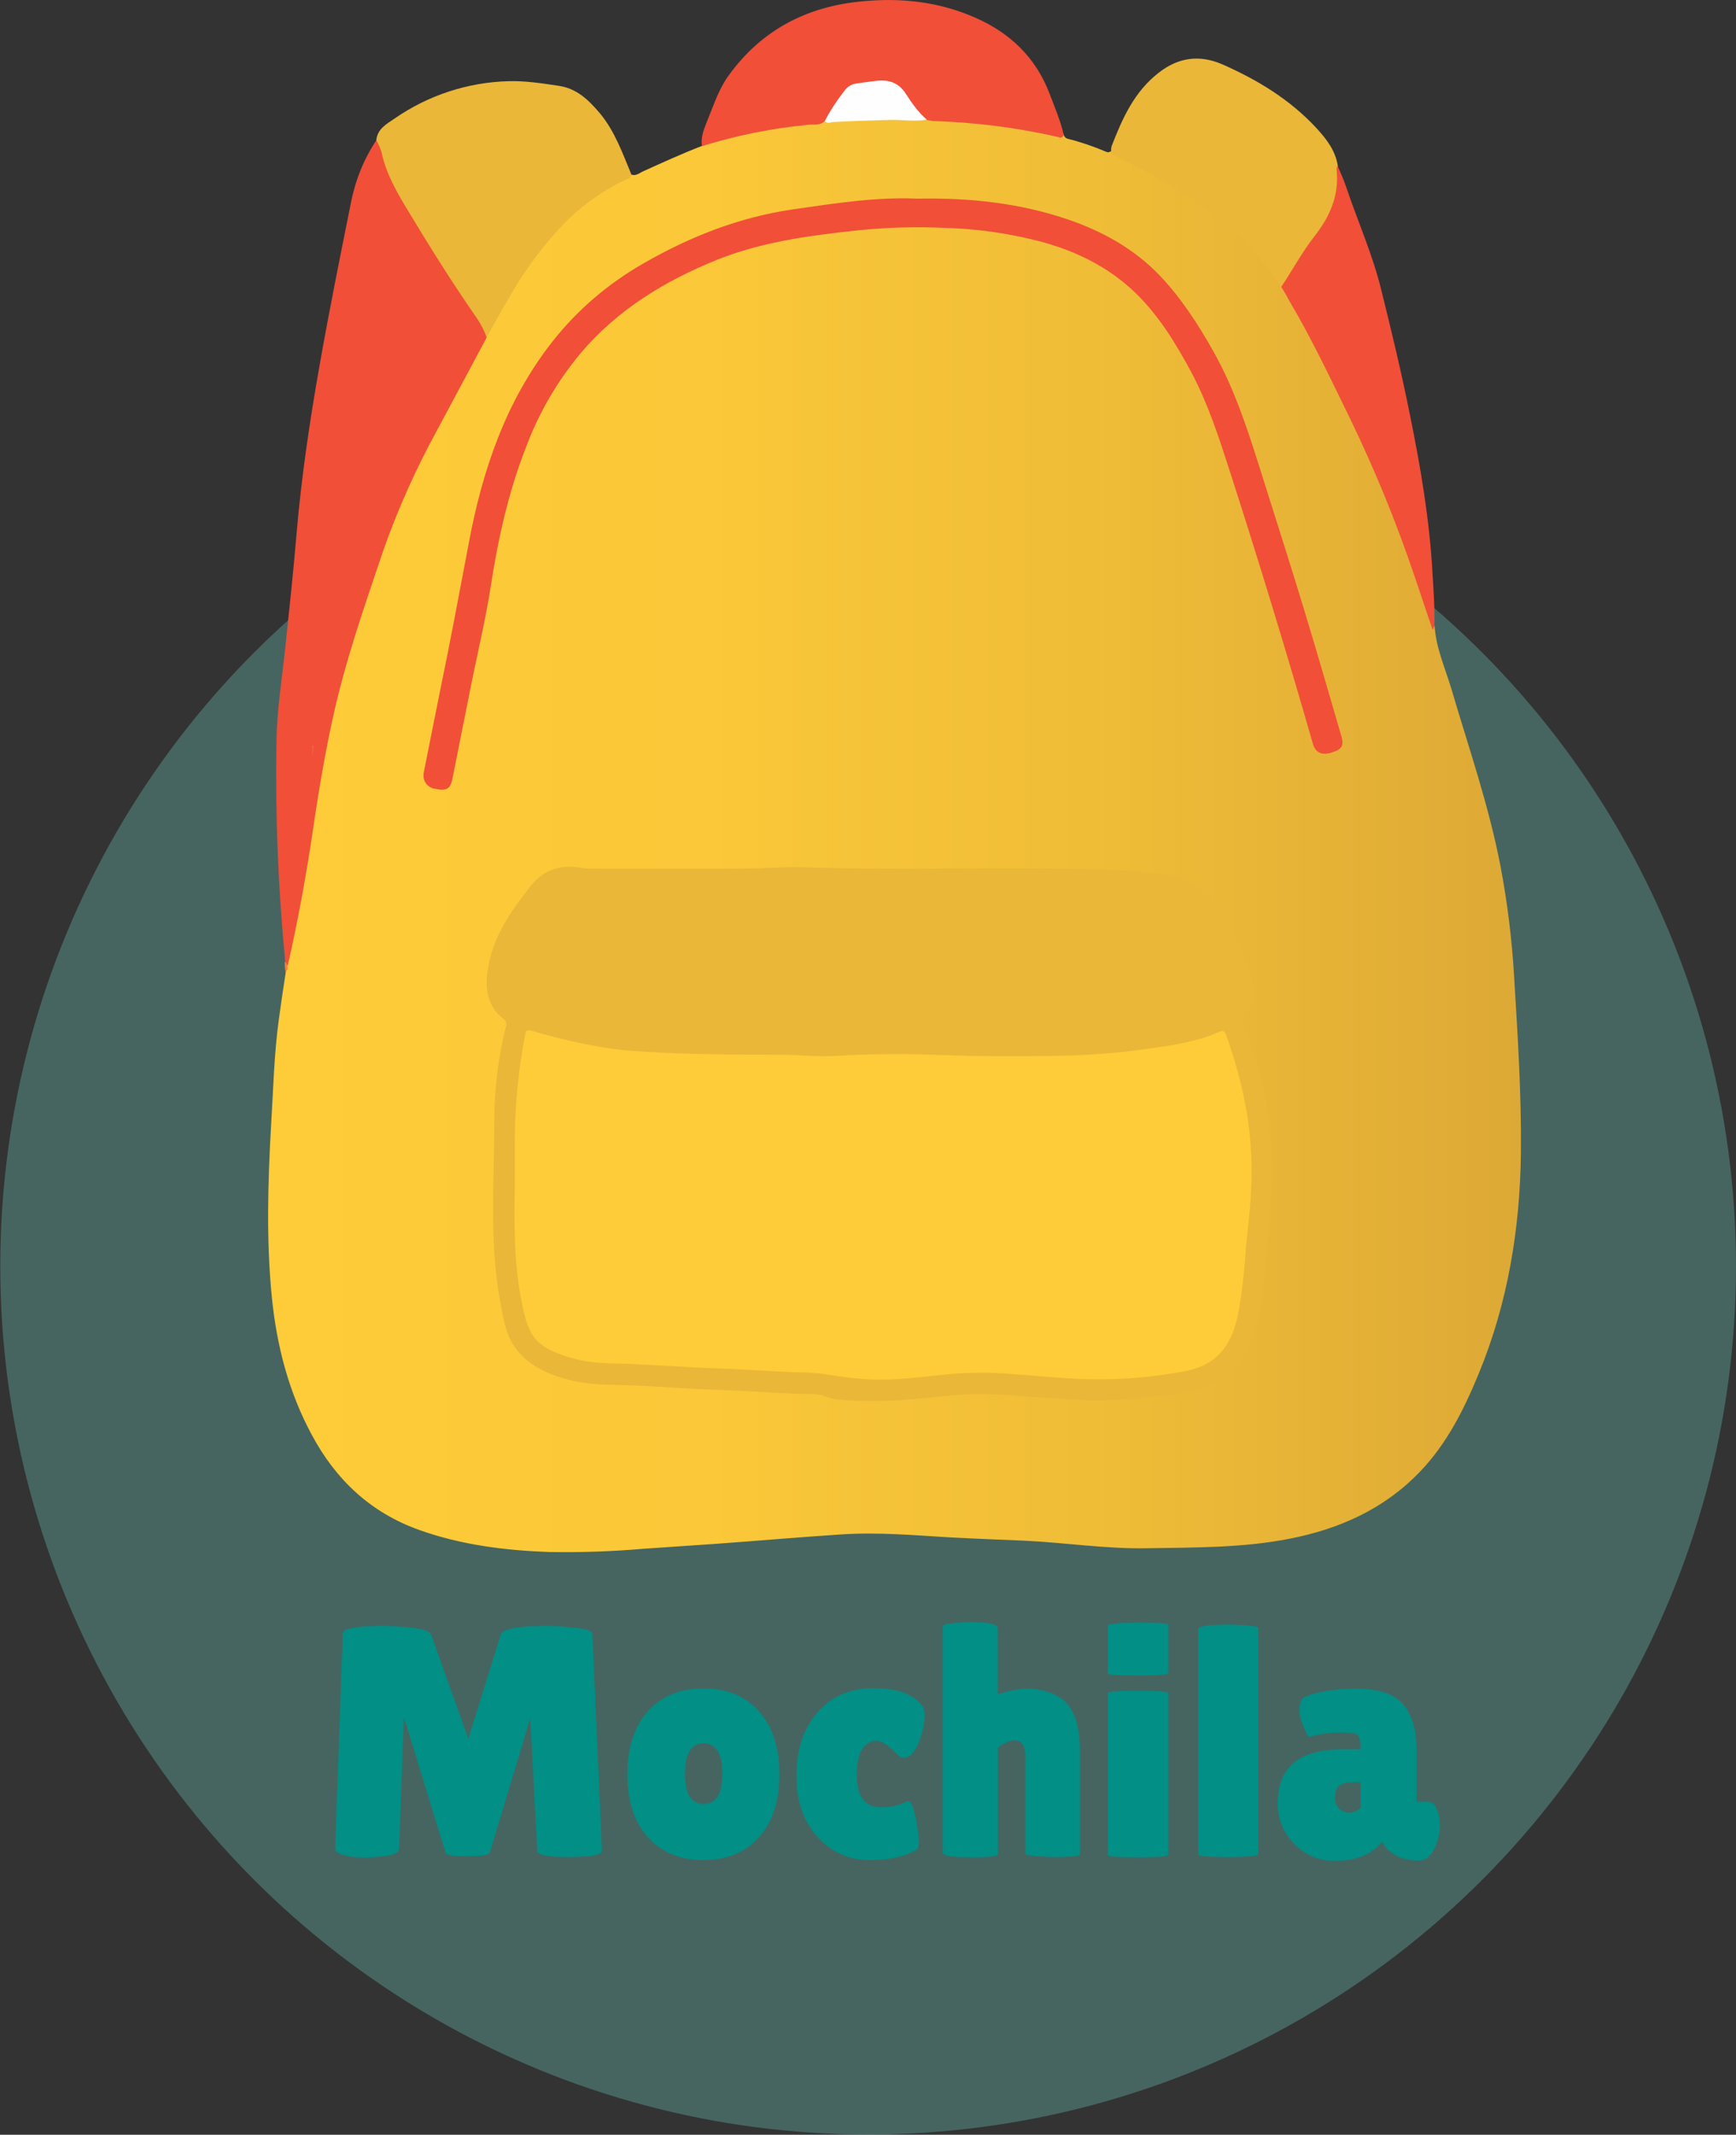 <?xml version="1.0" encoding="utf-8"?>
<!-- Generator: Adobe Illustrator 25.4.1, SVG Export Plug-In . SVG Version: 6.00 Build 0)  -->
<svg version="1.1" xmlns="http://www.w3.org/2000/svg" xmlns:xlink="http://www.w3.org/1999/xlink" x="0px" y="0px"
	 viewBox="0 0 641.7 788.7" style="enable-background:new 0 0 641.7 788.7;" xml:space="preserve">
<rect x="0" y="0" width="641.7" height="788.7" fill="#333333" stroke="none"/>
<style type="text/css">
	.st0{display:none;}
	.st1{display:inline;}
	.st2{opacity:0.34;fill:#6CC7B8;enable-background:new    ;}
	.st3{fill:#018F86;}
	.st4{fill:url(#SVGID_1_);}
	.st5{fill:#9E524D;}
	.st6{fill:#225F8C;}
	.st7{fill:url(#SVGID_00000178203353432266825110000015054298521963301276_);}
	.st8{fill:url(#SVGID_00000133504472063192885800000015639236687531950998_);}
	.st9{fill:#F14F38;}
	.st10{fill:#EAB738;}
	.st11{fill:#F68138;}
	.st12{fill:#FEFEFE;}
	.st13{fill:#F2614D;}
	.st14{fill:#FECC38;}
</style>
<g id="Layer_1" class="st0">
	<g id="Capa_7" class="st1">
		<circle class="st2" cx="320.9" cy="467.8" r="320.9"/>
	</g>
	<g id="bolsillo" class="st1">
		<path class="st3" d="M205.2,612.8c0,8.5-3.7,14.9-11,19.3c4,1.5,7.5,4.1,10,7.6c2.7,3.6,4,8.6,4,15.2c0,6.5-2.4,11.7-7.3,15.5
			c-4.8,3.8-11.7,5.8-20.8,5.8h-28.8c-1.3,0-2.5-0.5-3.4-1.4c-0.9-1-1.4-2.4-1.3-3.7v-78.1c-0.3-0.9,0.2-1.9,1.1-2.2
			c0.3-0.1,0.7-0.1,1.1,0h27.8C195.6,590.7,205.1,598.1,205.2,612.8z M170,610.5v16h0.6c7.8,0,11.7-2.6,11.7-7.8
			c0-2.8-0.8-4.9-2.3-6.2s-4-2-7.5-2L170,610.5z M170,640.9v15.9h2.2c3.5,0,6.1-0.7,7.7-2c1.6-1.3,2.4-3.4,2.4-6.2s-0.8-4.8-2.3-6
			s-4-1.7-7.5-1.7L170,640.9z"/>
		<path class="st3" d="M224.8,631.9c-2.3-4.1-3.4-7.4-3.4-9.9c0-2.6,0.7-4.2,2.1-4.9c4.7-2,11-3,19.1-3s13.8,1.9,17.1,5.7
			c3.3,3.8,5,9.4,5,16.8v19.3h4.1c1.4,0,2.5,0.8,3.2,2.4c0.9,2.1,1.3,4.4,1.2,6.7c0,2.9-0.8,5.8-2.1,8.4c-1.4,2.8-3.4,4.2-5.8,4.2
			c-4.4,0-7.9-1.2-10.6-3.5c-1.2-0.9-2.2-2.2-2.8-3.5c-3.7,4.7-9.6,7.1-17.5,7.1c-5.7,0.1-11.1-2.2-15-6.3c-4-4-6.2-9.4-6.1-15
			c0-13.3,7.9-19.9,23.8-19.9h6.7v-1.2c0-2.1-0.3-3.5-1-4.1s-2.3-0.9-4.8-0.9C233.6,630.1,229.1,630.8,224.8,631.9z M234.6,654.3
			c-0.1,1.5,0.4,3,1.5,4.1c1,0.9,2.3,1.4,3.7,1.4c1.6,0,3-0.7,4.1-1.8v-9.4h-3.4C236.5,648.6,234.6,650.5,234.6,654.3z"/>
		<path class="st3" d="M305.7,675.4c0,0.6-2.9,0.9-8.8,0.8c-8.1-0.2-12.2-0.7-12.2-1.3v-39.5h-3.2c-2.1,0-3.5-1.8-4.1-5.4
			c-0.6-3.6-0.1-7.3,1.2-10.7c1.5-3.6,3.7-5.4,6.8-5.4c2.9,0,5.8,0.7,8.3,2.2c2,1,3.7,2.5,4.9,4.4c5.1-4.4,11.6-6.7,18.3-6.6
			c7.1,0,12.2,1.9,15.4,5.7c3.2,3.8,4.8,10.1,4.8,18.8V675c0,1-3.5,1.5-10.4,1.5s-10.4-0.5-10.4-1.5v-35.3c0-4.1-1.4-6.1-4.3-6.1
			c-1.2,0.1-2.4,0.4-3.4,1c-1,0.4-1.9,0.9-2.8,1.5V675.4z"/>
		<path class="st3" d="M355.1,631.9c-2.3-4.1-3.4-7.4-3.4-9.9s0.7-4.2,2.1-4.9c4.7-2,11-3,19.1-3s13.8,1.9,17.1,5.7
			c3.3,3.8,5,9.4,5,16.8v19.3h4.1c1.4,0,2.5,0.8,3.2,2.4c0.9,2.1,1.3,4.4,1.2,6.7c0,2.9-0.8,5.8-2.1,8.4c-1.4,2.8-3.4,4.2-5.8,4.2
			c-4.4,0-7.9-1.2-10.6-3.5c-1.2-0.9-2.2-2.2-2.8-3.5c-3.7,4.7-9.6,7.1-17.4,7.1c-5.7,0.1-11.1-2.2-15-6.3c-4-4-6.2-9.4-6.1-15
			c0-13.3,7.9-19.9,23.8-19.9h6.7V635c0-2.1-0.3-3.5-1-4.1s-2.3-0.9-4.8-0.9C363.9,630.1,359.4,630.8,355.1,631.9z M364.9,654.3
			c-0.1,1.5,0.4,3,1.5,4.1c1,0.9,2.3,1.4,3.7,1.4c1.5,0,3-0.7,4.1-1.8v-9.4h-3.4C366.8,648.6,364.9,650.5,364.9,654.3L364.9,654.3z"
			/>
		<path class="st3" d="M436,675.4c0,0.6-2.9,0.9-8.8,0.8c-8.1-0.2-12.2-0.7-12.2-1.3v-39.5h-3.2c-2.1,0-3.5-1.8-4.2-5.4
			c-0.2-1-0.3-2.1-0.2-3.2c0-2.6,0.5-5.2,1.5-7.6c1.5-3.6,3.7-5.4,6.8-5.4c2.9,0,5.8,0.7,8.3,2.2c2,1,3.6,2.5,4.9,4.4
			c5.1-4.4,11.6-6.7,18.3-6.6c7.1,0,12.2,1.9,15.4,5.7c3.2,3.8,4.8,10.1,4.8,18.8V675c0,1-3.5,1.5-10.4,1.5s-10.4-0.5-10.4-1.5
			v-35.3c0-4.1-1.4-6.1-4.3-6.1c-1.2,0.1-2.4,0.4-3.4,1c-1,0.4-1.9,0.9-2.8,1.5L436,675.4z"/>
		<path class="st3" d="M483,668.9c-5.1-5.6-7.6-13.4-7.6-23.3c0-9.9,2.5-17.7,7.6-23.3c5.1-5.6,11.9-8.4,20.6-8.4
			c8.6,0,15.5,2.8,20.5,8.4c5,5.6,7.6,13.4,7.6,23.3c0,9.9-2.5,17.7-7.5,23.3c-5.1,5.6-11.9,8.4-20.5,8.4
			C495,677.4,488.1,674.6,483,668.9z M503.6,634.3c-4.6,0-6.9,3.7-6.9,11.2c0,7.5,2.3,11.2,6.9,11.2c4.6,0,6.9-3.7,6.9-11.2
			C510.5,638,508.2,634.3,503.6,634.3z"/>
	</g>
	<g id="banano" class="st1">
		
			<linearGradient id="SVGID_1_" gradientUnits="userSpaceOnUse" x1="92.024" y1="460.541" x2="558.409" y2="460.541" gradientTransform="matrix(1 0 0 -1 0 842.885)">
			<stop  offset="0" style="stop-color:#A83929"/>
			<stop  offset="8.000000e-02" style="stop-color:#B43D2B"/>
			<stop  offset="0.3" style="stop-color:#CF4531"/>
			<stop  offset="0.53" style="stop-color:#E24A35"/>
			<stop  offset="0.76" style="stop-color:#ED4E37"/>
			<stop  offset="1" style="stop-color:#F14F38"/>
		</linearGradient>
		<path class="st4" d="M558.2,406.5c-2.7,20.2-11.9,36.6-28.2,49c-3.6,2.6-7.5,4.6-11.7,5.9c-16.8,5.6-28.2,17.2-36.5,32.3
			c-3.4,6.3-7.1,12.4-10.2,18.8c-7.1,14.8-18.2,26.1-30.6,36.4c-14.8,12.2-32,18.7-50.3,22.7c-14.4,3.2-29,3.4-43.6,2
			c-32.6-3.2-64.4-11.6-94.3-24.9c-21.6-9.5-42.1-21.1-60-36.7c-15.4-13.5-28.5-28.9-36.3-48.2c-6.6-16.2-9.8-33.3-10.7-50.8
			c-0.5-9.5-0.8-19.1-0.5-28.6c0.4-12.5-3.1-23.8-9.1-34.5c-6.8-12-14.2-23.6-20.9-35.6c-10-18-18-36.7-20.9-57.3
			c-2.1-14.7-3.3-29.5-1.2-44.3c1-6.5,2.5-13,5.8-18.8c0.9-1.7,1.9-3.6,4.2-3.8c1.7,0.2,2.6,1.4,3.6,2.6c4.6,6.2,8.6,12.8,11.9,19.7
			c5.8,11.9,13.1,23,20.1,34.1c7.2,11.2,15.4,21.7,24.4,31.5c18.5,20.2,39.1,37.7,63.1,51.2c24.9,14.2,51.2,25.6,78.6,34
			c27.5,8.3,55.4,15.2,83.6,21.2c14.9,3.1,30,5,45.1,7.2c9.5,1.4,19,3,28.5,3.9c7,0.7,13.9,1.5,20.9,1.5c3.8,0,7.7,0.7,11.5,0.5
			c11.8-0.5,23.7-0.3,35.5-0.5c4.5-0.1,9-0.4,13.6-0.3c4.8,0,9.3,1.1,13.1,4.2c0.8,0.7,1.8,1.3,1.8,2.5
			C558.5,404.5,558.4,405.5,558.2,406.5z"/>
		<path class="st5" d="M608.3,668.2l0.7,0.2c0.2,1.6-0.1,3.1-0.7,4.6L608.3,668.2z"/>
		<path class="st6" d="M391.8,455.5c-28.2-0.1-53.3-4.3-78.2-10c-15.2-3.4-30.2-7.8-44.8-13.2c-16.9-6.3-31-16.8-43.4-29.7
			c-10.9-11.5-20.5-24.2-28.5-37.8c-1.7-2.7-0.9-6.3,1.9-8c0.7-0.5,1.6-0.8,2.5-0.8c1.3-0.2,2,0.5,2.8,1.3
			c6,5.8,11.2,12.4,16.9,18.6c9.7,10.9,20.4,20.9,31.8,30c13.3,10.4,28.8,16,45.1,19.5c28.5,6.1,57.1,11.5,85.9,15.5
			c13.9,1.9,27.6,0.6,41.2-2.7c5.6-1.3,11.2-2.8,16.8-4.1c3.3-0.8,4.8-0.2,5.8,2.3c1.7,4,1.1,6.8-1.8,8.5c-3.6,1.9-7.4,3.4-11.4,4.3
			C419.5,453.2,404.6,456,391.8,455.5z"/>
		
			<linearGradient id="SVGID_00000118362476467549807330000001767127142444840324_" gradientUnits="userSpaceOnUse" x1="103.11" y1="547.464" x2="559.692" y2="547.464" gradientTransform="matrix(1 0 0 -1 0 842.885)">
			<stop  offset="0" style="stop-color:#275B82"/>
			<stop  offset="0.44" style="stop-color:#2C668C"/>
			<stop  offset="1" style="stop-color:#357B9E"/>
		</linearGradient>
		<path style="fill:url(#SVGID_00000118362476467549807330000001767127142444840324_);" d="M553.3,366.9
			c-7.9-14.7-18.8-26.9-31.6-37.5c-34.7-28.9-72.4-53.3-112.4-74.1c-54-28-110.7-48.6-170.8-59c-20.5-3.5-41-6.7-61.7-8.1
			c-22.7-1.4-45.4-1-68,1.1c-1.9,0.2-3.9,0-5.7,0.7c3.5,3.2,6.5,7,8.7,11.2c7.2,12.8,14,25.8,21.7,38.3
			c17.4,28.3,39.9,53.1,66.5,73.1c25.3,19.1,53.7,33,83.4,43.8c37.7,13.7,76.7,22.9,116,30.5c12.9,2.5,26,3.7,39,5.8
			c15.8,2.7,31.7,4.3,47.6,4.9c14.9,0.4,29.8-0.2,44.7-0.3c4.6,0,9.2-0.4,13.8-0.2c5.3,0.2,10.1,1.7,13.7,5.9
			c0.1,0.2,0.3,0.2,0.5,0.1c0,0,0,0,0,0C561,390.6,559.4,378.4,553.3,366.9z M499.4,393.3c-29.2,0.5-57.9-3.9-86.4-10
			c-19.4-4.2-39-6.9-58.4-11c-22.2-4.6-44.1-10.6-65.5-18c-18.6-6.5-35.6-16.2-52.3-26.5c-22.6-14-44.6-28.8-63.8-47.7
			c-10.7-10.6-20.3-22.3-28.5-34.9c-0.5-0.7-0.9-1.4-1.4-2.5c10.4-1.6,21-2.2,31.5-1.9c36.6,0.7,72.3,6.8,107.5,16.3
			c37,9.9,73,23.3,107.5,39.8c27.9,13.4,54.2,29.4,77.6,49.7c14.2,12.3,26,26.6,33.9,43.8C502.5,393.3,502.5,393.3,499.4,393.3
			L499.4,393.3z"/>
	</g>
</g>
<g id="Layer_2">
	<g>
		<g id="Capa_7_00000013158528284416352920000015973836750862877855_">
			<circle class="st2" cx="320.9" cy="467.8" r="320.8"/>
		</g>
		<g id="bolsillo_00000057853574250756696660000015395150007156988842_">
			<path class="st3" d="M209.5,686.1c-7.2,0-10.9-0.8-10.9-2.4l-2.6-48.9l-14.9,49.5c-0.3,1-3.1,1.5-8.3,1.5s-7.9-0.4-8.1-1.3
				l-15.4-50.1l-1.8,48.7c-0.1,1.2-1.6,2.1-4.6,2.5c-2.5,0.4-5,0.6-7.5,0.7c-1.9,0-3.9-0.1-5.8-0.4c-3.9-0.6-5.8-1.6-5.7-3l2.8-79.3
				c0-2,5-2.9,14.9-2.9c3.6,0,7.2,0.3,10.7,0.7c4.2,0.4,6.6,1.3,7.1,2.6l13.7,38.4l12-38.5c0.7-2.1,6.3-3.2,16.8-3.2
				c3.6,0,7.2,0.3,10.8,0.7c4.2,0.4,6.3,1.2,6.3,2.4l3.5,80c0,0.9-1.6,1.5-4.8,2C215.1,685.9,212.3,686.1,209.5,686.1z"/>
			<path class="st3" d="M239.5,678.8c-5.1-5.6-7.6-13.4-7.6-23.3c0-9.9,2.6-17.7,7.6-23.3c5.1-5.6,11.9-8.4,20.5-8.4
				c8.6,0,15.5,2.8,20.5,8.4c5,5.6,7.6,13.4,7.6,23.3c0,9.9-2.5,17.7-7.6,23.3c-5,5.6-11.9,8.4-20.5,8.4S244.6,684.4,239.5,678.8z
				 M260.1,644.1c-4.6,0-6.9,3.7-6.9,11.2c0,7.5,2.3,11.2,6.9,11.2c4.6,0,6.9-3.7,6.9-11.2S264.7,644.1,260.1,644.1L260.1,644.1z"/>
			<path class="st3" d="M316.7,655.7c0,8,3,12,9,12c3.4,0.1,6.8-0.7,9.8-2.3c1.2,0,2.2,2.1,3,6.3c0.6,2.8,1,5.7,1.2,8.5
				c0.1,1-0.1,2.1-0.6,3c-4.3,2.7-10.2,4-17.7,4c-7.3,0.1-14.2-3-19.1-8.4c-5.2-5.6-7.9-13.2-7.9-22.8s2.6-17.4,7.8-23.4
				c5.2-5.9,12-8.9,20.6-8.9c8.6,0,14.5,2.1,17.9,6.2c0.8,1.2,1.2,2.6,1.1,4c-0.1,2.2-0.4,4.3-1,6.4c-1.5,5.2-3.4,8.2-5.7,9
				c-0.5,0.1-0.9,0.1-1.4,0.1c-0.6,0-1.4-0.5-2.3-1.5c-3.2-3.2-5.7-4.8-7.6-4.8c-2,0.1-3.9,1.2-4.9,2.9
				C317.4,648.2,316.7,651.3,316.7,655.7z"/>
			<path class="st3" d="M368.9,685.1c0,0.7-3.4,1.1-10.2,1.1c-6.8,0-10.2-0.6-10.2-1.7v-83.6c0-0.6,1.3-1,3.8-1.2s4.6-0.4,6.3-0.4
				c6.8,0,10.2,0.7,10.2,2.2V626c3.3-1.2,6.8-1.9,10.4-2.1c6.2,0,11.1,1.6,14.6,4.9s5.4,9.4,5.4,18.4V685c0,0.7-3.2,1.1-9.5,1.1
				c-7.2-0.2-10.7-0.7-10.7-1.2V649c0-4-1.3-6-3.9-6c-1.8,0-3.9,0.9-6.2,2.6V685.1z"/>
			<path class="st3" d="M431.9,618.1c0,0.6-3.7,0.9-11.2,0.9c-7.4,0-11.2-0.2-11.2-0.7v-17.6c0-0.8,3.7-1.2,11.2-1.2
				s11.2,0.2,11.2,0.7V618.1z M431.9,685.2c0,0.7-3.7,1-11.2,1c-7.4,0-11.2-0.3-11.2-0.8v-59.9c0-0.6,3.7-0.8,11.2-0.8
				c7.4,0,11.2,0.2,11.2,0.7V685.2z"/>
			<path class="st3" d="M465.1,685c0,0.7-4.1,1.1-12.4,1.1c-6.5-0.1-9.8-0.4-9.8-1V602c0-1.2,3.9-1.8,11.8-1.8
				c6.9,0.2,10.4,0.6,10.4,1.2V685z"/>
			<path class="st3" d="M483.7,641.7c-2.3-4.1-3.4-7.4-3.4-9.9c0-2.6,0.7-4.2,2.1-4.9c4.7-2,11-3,19.1-3s13.8,1.9,17.1,5.7
				c3.3,3.8,5,9.4,5,16.8v19.3h4.2c1.4,0,2.5,0.8,3.2,2.4c0.9,2.1,1.3,4.4,1.2,6.7c0,2.9-0.8,5.8-2.1,8.4c-1.4,2.8-3.3,4.2-5.8,4.2
				c-4.4,0-7.9-1.2-10.6-3.5c-1.2-0.9-2.2-2.2-2.8-3.5c-3.7,4.7-9.6,7.1-17.5,7.1c-5.7,0.1-11.1-2.2-15-6.3c-4-4-6.2-9.4-6.1-15
				c0-13.3,7.9-19.9,23.8-19.9h6.7v-1.2c0-2.1-0.3-3.5-1-4.1s-2.3-0.9-4.8-0.9C492.5,639.9,488.1,640.6,483.7,641.7z M493.5,664.1
				c-0.1,1.5,0.4,3,1.5,4.1c1,1,2.4,1.5,3.8,1.5c1.6,0,3-0.7,4.1-1.8v-9.4h-3.4C495.5,658.4,493.5,660.3,493.5,664.1L493.5,664.1z"
				/>
		</g>
		<g id="Capa_5">
			
				<linearGradient id="SVGID_00000157306099878915972940000017116212497272184511_" gradientUnits="userSpaceOnUse" x1="98.976" y1="534.171" x2="562.081" y2="534.171" gradientTransform="matrix(1 0 0 -1 0 842.885)">
				<stop  offset="2.000000e-02" style="stop-color:#FECC38"/>
				<stop  offset="0.35" style="stop-color:#FAC838"/>
				<stop  offset="0.68" style="stop-color:#EFBC37"/>
				<stop  offset="1" style="stop-color:#DDA936"/>
			</linearGradient>
			<path style="fill:url(#SVGID_00000157306099878915972940000017116212497272184511_);" d="M233.4,64.5c1.6,0.6,2.9-0.5,4.1-1.1
				c7.3-3.3,14.5-6.6,22-9.5c0.7-1,1.8-1.2,2.8-1.6c12.6-4.1,25.7-6.1,38.8-7.4c1.4-0.1,2.7-0.6,4-0.8c12.6-0.4,25.1-0.6,37.6-0.6
				c15.6,0.7,31.1,2.1,46.3,5.6c1.3,0.3,2.7,0.5,4.1,0.4c0.2,0.9,0.8,1.6,1.7,1.8c4.8,1.2,9.4,2.8,13.9,4.7c0.6,0.3,1.2,0.4,1.8-0.1
				c16.2,7.4,31.4,16.4,45,28c7.3,6.2,13.5,13.6,18.6,21.7c3.7,5.3,6.9,10.9,9.8,16.6c11.1,21.8,22.3,43.5,31.1,66.4
				c5.3,13.9,10.5,27.9,14.8,42.1c0.1,0.3,0.2,0.5,0.5,0.6c0.5,8,3.8,15.3,6.1,22.9c6.4,21.8,13.9,43.2,18.2,65.6
				c2.6,13.6,4.3,27.4,5.1,41.3c1.3,21.5,2.7,43,2.5,64.5c-0.3,28.2-4.8,55.7-15.6,81.9c-5.4,13.1-11.7,25.8-21.7,36.2
				c-13.2,13.8-29.8,21.2-48.3,24.8c-17.3,3.4-34.9,3.2-52.5,3.5c-15.3,0.3-30.4-2.1-45.7-2.8c-9-0.4-18-0.7-27-1.2
				c-13.5-0.8-27-2-40.5-1.1c-15.6,1-31.2,2.4-46.7,3.5c-8.8,0.6-17.6,1.2-26.4,1.8c-11.6,1-23.2,1.4-34.8,1.2
				c-16.3-0.6-32.4-2.6-47.9-8.1c-18-6.4-30.9-18.5-39.8-35.1c-8.6-15.9-13-33-14.8-50.8c-2.1-21.1-1.5-42.3-0.3-63.4
				c0.8-13.2,1.1-26.5,2.9-39.6c0.8-5.9,1.7-11.8,2.6-17.7c0.2-0.9,0.3-1.9,0.3-2.8c2.5-12.9,5.4-25.8,7.4-38.8
				c2.5-16.4,4.9-32.8,8.3-49c3.9-17.9,9-35.5,15.2-52.7c3.3-9.3,6.2-18.7,10-27.8c5.5-13.4,12.4-26.1,19.1-38.9
				c4.3-8.1,8.7-16.2,13.2-24.2c2.8-4.6,5.1-9.5,7.9-14.2c5.4-9.5,11.8-18.4,19.2-26.5C213.9,75.8,223.1,69.2,233.4,64.5z"/>
			<path class="st9" d="M179.9,124.7c-7,13.1-14.1,26.3-21.1,39.4c-7.6,14.5-14,29.6-19.1,45.1c-5.8,17.2-11.7,34.5-15.8,52.2
				c-3.4,14.7-5.9,29.5-8.1,44.4c-2.5,17.1-5.6,34-9.4,50.8c-1.4,0.2-0.4-1.2-1-1.6c-2.6-27.1-3.7-54.3-3.2-81.5
				c0.2-11.3,2-22.5,3.2-33.8c1.5-14.1,3-28.1,4.2-42.3c1.8-21.1,4.9-42,8.6-62.8c3.5-19.9,7.5-39.7,11.5-59.6
				c1.6-8.3,4.8-16.3,9.5-23.3c1.8,0.8,2,2.6,2.4,4.1c2.5,9.3,7.4,17.4,12.1,25.6c5.2,9,11.7,17.1,16.6,26.3
				c2.6,4.8,6.6,8.6,8.9,13.6C179.6,122.4,180.4,123.4,179.9,124.7z"/>
			<path class="st10" d="M179.9,124.7c-0.9-2.5-2.1-4.9-3.6-7.1c-8.9-12.8-17.2-26-25.2-39.3c-4.2-6.9-8.4-14-10.1-22.2
				c-0.5-1.5-1.1-2.9-1.9-4.3c0.4-4.3,4-6.1,6.9-8.1c12.3-8.5,26.9-13.3,41.9-13.7c6.2-0.2,12.5,0.8,18.6,1.7
				c6.8,1,11.1,5.3,15.2,10.1c5.6,6.7,8.4,14.8,11.7,22.7c-0.2,1.4-1.5,1.6-2.4,2c-9.1,4.4-17.3,10.4-24.2,17.9
				c-7.4,8-13.8,16.9-19.1,26.4C184.9,115.4,182.4,120.1,179.9,124.7z"/>
			<path class="st9" d="M304.9,44.7c-1.8,1.8-4.2,1.2-6.2,1.4c-13.3,1.3-26.4,3.9-39.2,7.9c-0.6-3.6,0.9-6.7,2.1-9.8
				c2.3-5.6,4.2-11.5,7.8-16.4c12.1-16.7,28.8-25.4,49.2-27.3c14.4-1.4,28.3,0.1,41.6,5.9c13,5.6,22.7,14.8,27.8,28.3
				c1.9,5,4,9.9,5.2,15.1c-0.4,1.3-1.3,1.1-2.2,0.8c-15.2-3.5-30.7-5.4-46.2-5.9c-0.7-0.1-1.4-0.2-2.2-0.4c-1.6-0.2-2.5-1.5-3.4-2.6
				c-1.8-2.3-3.7-4.6-5.3-7.1c-2.3-3.4-5.5-4.4-9.3-4.1c-0.7,0-1.3,0.3-1.9,0.3c-8.1-0.4-12.1,4.9-15.4,11.2
				C306.7,43,306.5,44.4,304.9,44.7z"/>
			<path class="st10" d="M473.6,106c-3.9-5.7-8.3-11.1-13-16.2c-8.2-8.4-17.8-14.9-27.7-21c-6.8-4.3-14-8.1-21.3-11.4
				c-0.5-0.2-0.9-0.7-0.9-1.2c0-0.7,0-1.5,0.2-2.2c4-10.3,8.4-20.2,17.5-27.2c7.2-5.6,15-6.7,23.5-3c12.9,5.7,24.8,12.9,34.5,23.3
				c3.8,4.1,7.2,8.4,8.1,14.1c1.5,8.9-0.9,16.8-6.2,23.9c-4.5,6-8.3,12.4-12.4,18.5C475.2,104.5,474.7,105.7,473.6,106z"/>
			<path class="st9" d="M473.6,106c4.1-6.1,7.6-12.7,12.2-18.6c5.6-7.1,9.2-14.9,8.3-24.3c-0.1-0.6,0-1.3,0.3-1.9
				c1.1,2.6,2.3,5.2,3.2,7.9c4.3,12.7,9.8,25,13,38.1c3.8,15.3,7.5,30.7,10.6,46.2c3.9,19.2,7.2,38.5,8.3,58.1
				c0.4,6.7,0.9,13.4,0.7,20.1c-0.4-0.4-0.2,2.1-0.9,0.3c-2.3-6.6-4.4-13.2-6.7-19.8c-6.5-19.2-14.2-38-23-56.3
				c-7.4-15.1-14.5-30.3-23.1-44.8C475.6,109.2,474.6,107.6,473.6,106z"/>
			<path class="st11" d="M105.3,355.1l1,1.6c0,0.8,0.3,1.8-0.8,2.3C105.3,357.7,105.2,356.4,105.3,355.1z"/>
			<path class="st10" d="M404.6,517.5c-10.3-0.6-21.2-1.2-32.1-2.1c-7.6-0.6-15.2-0.5-22.8,0.3c-11.7,1.3-23.4,2.4-35.1,1.7
				c-3-0.2-6.2-0.2-9.2-1.4c-3.7-1.5-7.8-0.9-11.7-1.1c-9.2-0.4-18.3-1.1-27.5-1.4c-11.2-0.3-22.5-1.3-33.8-1.7
				c-7.4-0.2-14.8-0.1-22.1-2c-8.2-2.2-15.8-5.5-20.6-13c-2.7-4.2-3.5-9-4.4-13.8c-4.7-23.1-2.5-46.5-2.6-69.8
				c0.1-11.4,1.5-22.8,4.3-33.9c0.4-1.1,0-2.3-1-2.9c-5.4-4.3-6.7-10.3-5.9-16.8c1.5-12.7,8.4-22.6,16.1-32.3
				c5.2-6.6,11.7-7.9,19.3-6.6c0.9,0.1,1.8,0.2,2.7,0.2c20.6,0,41.2,0.2,61.9-0.1c5.5-0.1,11-0.6,16.5-0.4
				c34.4,1.2,68.8,0,103.2,0.6c10.7,0.2,21.4,0.8,32,2.1c5.8,0.7,10.2,3.9,14.3,7.6c7.2,6.6,11.2,15.2,14.3,24.1
				c1.3,3.8,3,7.5,3.2,11.6c0.2,3.2-1.4,5.7-3.2,8c-1,1.1-1.3,2.7-0.6,4c3.5,9.9,6.8,20,8.5,30.4c2,11.9,2.5,24.1,1.4,36.1
				c-0.5,5.2-0.7,10.4-1.2,15.6c-1.3,11.9-1.6,24-6,35.3c-3,8.5-10.1,15-18.9,17.2c-6.7,1.8-13.6,2.9-20.5,3.3
				C417.2,516.8,411.2,517.3,404.6,517.5z"/>
			<path class="st9" d="M339,73.4c19.8-0.4,38.3,1.7,56.1,7.8c12.7,4.4,24.2,10.8,33.6,20.6c7.9,8.3,14.1,17.9,19.7,27.8
				c8.6,15.2,13.6,31.7,18.8,48.2c5,15.9,10.1,31.7,14.9,47.6c4.7,15.5,9.2,31,13.7,46.5c1.1,3.7,0.2,5-3.8,6.2
				c-3.5,1-5.7,0-6.7-3.3c-9.7-33.8-20-67.5-30.8-101c-4-12.4-8-24.7-14.1-36.2c-5.7-10.6-11.9-20.8-20.5-29.2
				c-10.3-10-22.8-16-36.6-19.5c-11.1-2.8-22.5-4.4-34-4.7c-10.7-0.5-21.5-0.2-32.2,0.9c-17.7,1.9-35.4,4.2-52.1,10.9
				c-19.3,7.8-36.7,18.4-50.3,34.4c-8.6,10.3-15.4,21.9-20.1,34.4c-6.6,16.7-10.5,34.2-13.2,51.9c-1.9,12-4.7,23.8-7.1,35.6
				s-4.7,23.8-7.1,35.6c-0.8,3.7-2.3,4.4-6.5,3.5c-2.7-0.4-4.5-2.9-4.1-5.6c0-0.1,0-0.2,0-0.2c2.1-10.4,4.1-20.7,6.2-31
				c3.7-17.8,7-35.6,10.4-53.5c5-27.1,13.7-52.9,31-74.9c9.2-11.7,20.6-21.4,33.5-28.8c17.2-9.9,35.4-17.1,55.1-20
				C308.6,75.1,324.2,72.7,339,73.4z"/>
			<path class="st12" d="M304.9,44.7c2.1-4.1,4.7-7.9,7.5-11.5c1-1.2,2.4-2.1,3.9-2.3c2.5-0.4,4.9-0.7,7.4-1
				c4.6-0.6,8.4,0.5,11.1,4.7c2.2,3.4,4.6,6.9,7.8,9.6c-4.5,0.8-9.1,0-13.7,0.1c-7.1,0.2-14.1,0.4-21.2,0.8
				C306.7,45.3,305.7,45.7,304.9,44.7z"/>
			<path class="st13" d="M115.9,275.4l-0.2,3.4h-0.3v-3.4L115.9,275.4z"/>
			<path class="st14" d="M190.3,437.9c0-5.9,0-11.8,0-17.7c0.1-12.7,1.4-25.4,3.8-37.9c0.3-1.6,0.8-2,2.4-1.5
				c9.4,2.8,18.9,5,28.6,6.5c4.1,0.6,8.2,1,12.3,1.2c17.6,1.2,35.2,1.1,52.9,1.2c6.2,0.1,12.5,0.8,18.7,0.4
				c13.1-0.8,26.3-0.8,39.4-0.3c13.4,0.5,26.8,0.5,40.2,0.3c10.3-0.1,20.7-0.7,30.9-2c8.9-1.2,17.8-2.2,26.3-5
				c1.7-0.5,3.3-1.2,4.9-1.9c1.3-0.6,2-0.3,2.5,1.1c3.4,9.4,6,19.1,7.7,28.9c1.6,9.8,2.1,19.7,1.5,29.6c-0.3,7.5-1.5,14.9-2,22.4
				c-0.5,6.7-1.2,13.3-2.3,19.9c-1.5,8.4-4,16.3-12.2,20.8c-3.8,2.1-8,2.8-12.1,3.4c-11.1,1.9-22.4,2.6-33.7,2.2
				c-8.8-0.4-17.5-1.2-26.2-1.9c-8.1-0.6-16.2-0.6-24.2,0.2c-10.2,1-20.4,2.5-30.7,1.7c-4.6-0.4-9.3-1-13.8-1.8
				c-3.7-0.5-7.5-0.7-11.2-0.7c-9.4-0.4-18.9-1.1-28.3-1.4c-11-0.4-21.9-1.2-32.9-1.7c-6.8-0.3-13.7,0-20.5-1.9
				c-14.4-4-16.8-8.1-19.3-20.1C190,467.5,190,452.7,190.3,437.9z"/>
		</g>
	</g>
</g>
</svg>
